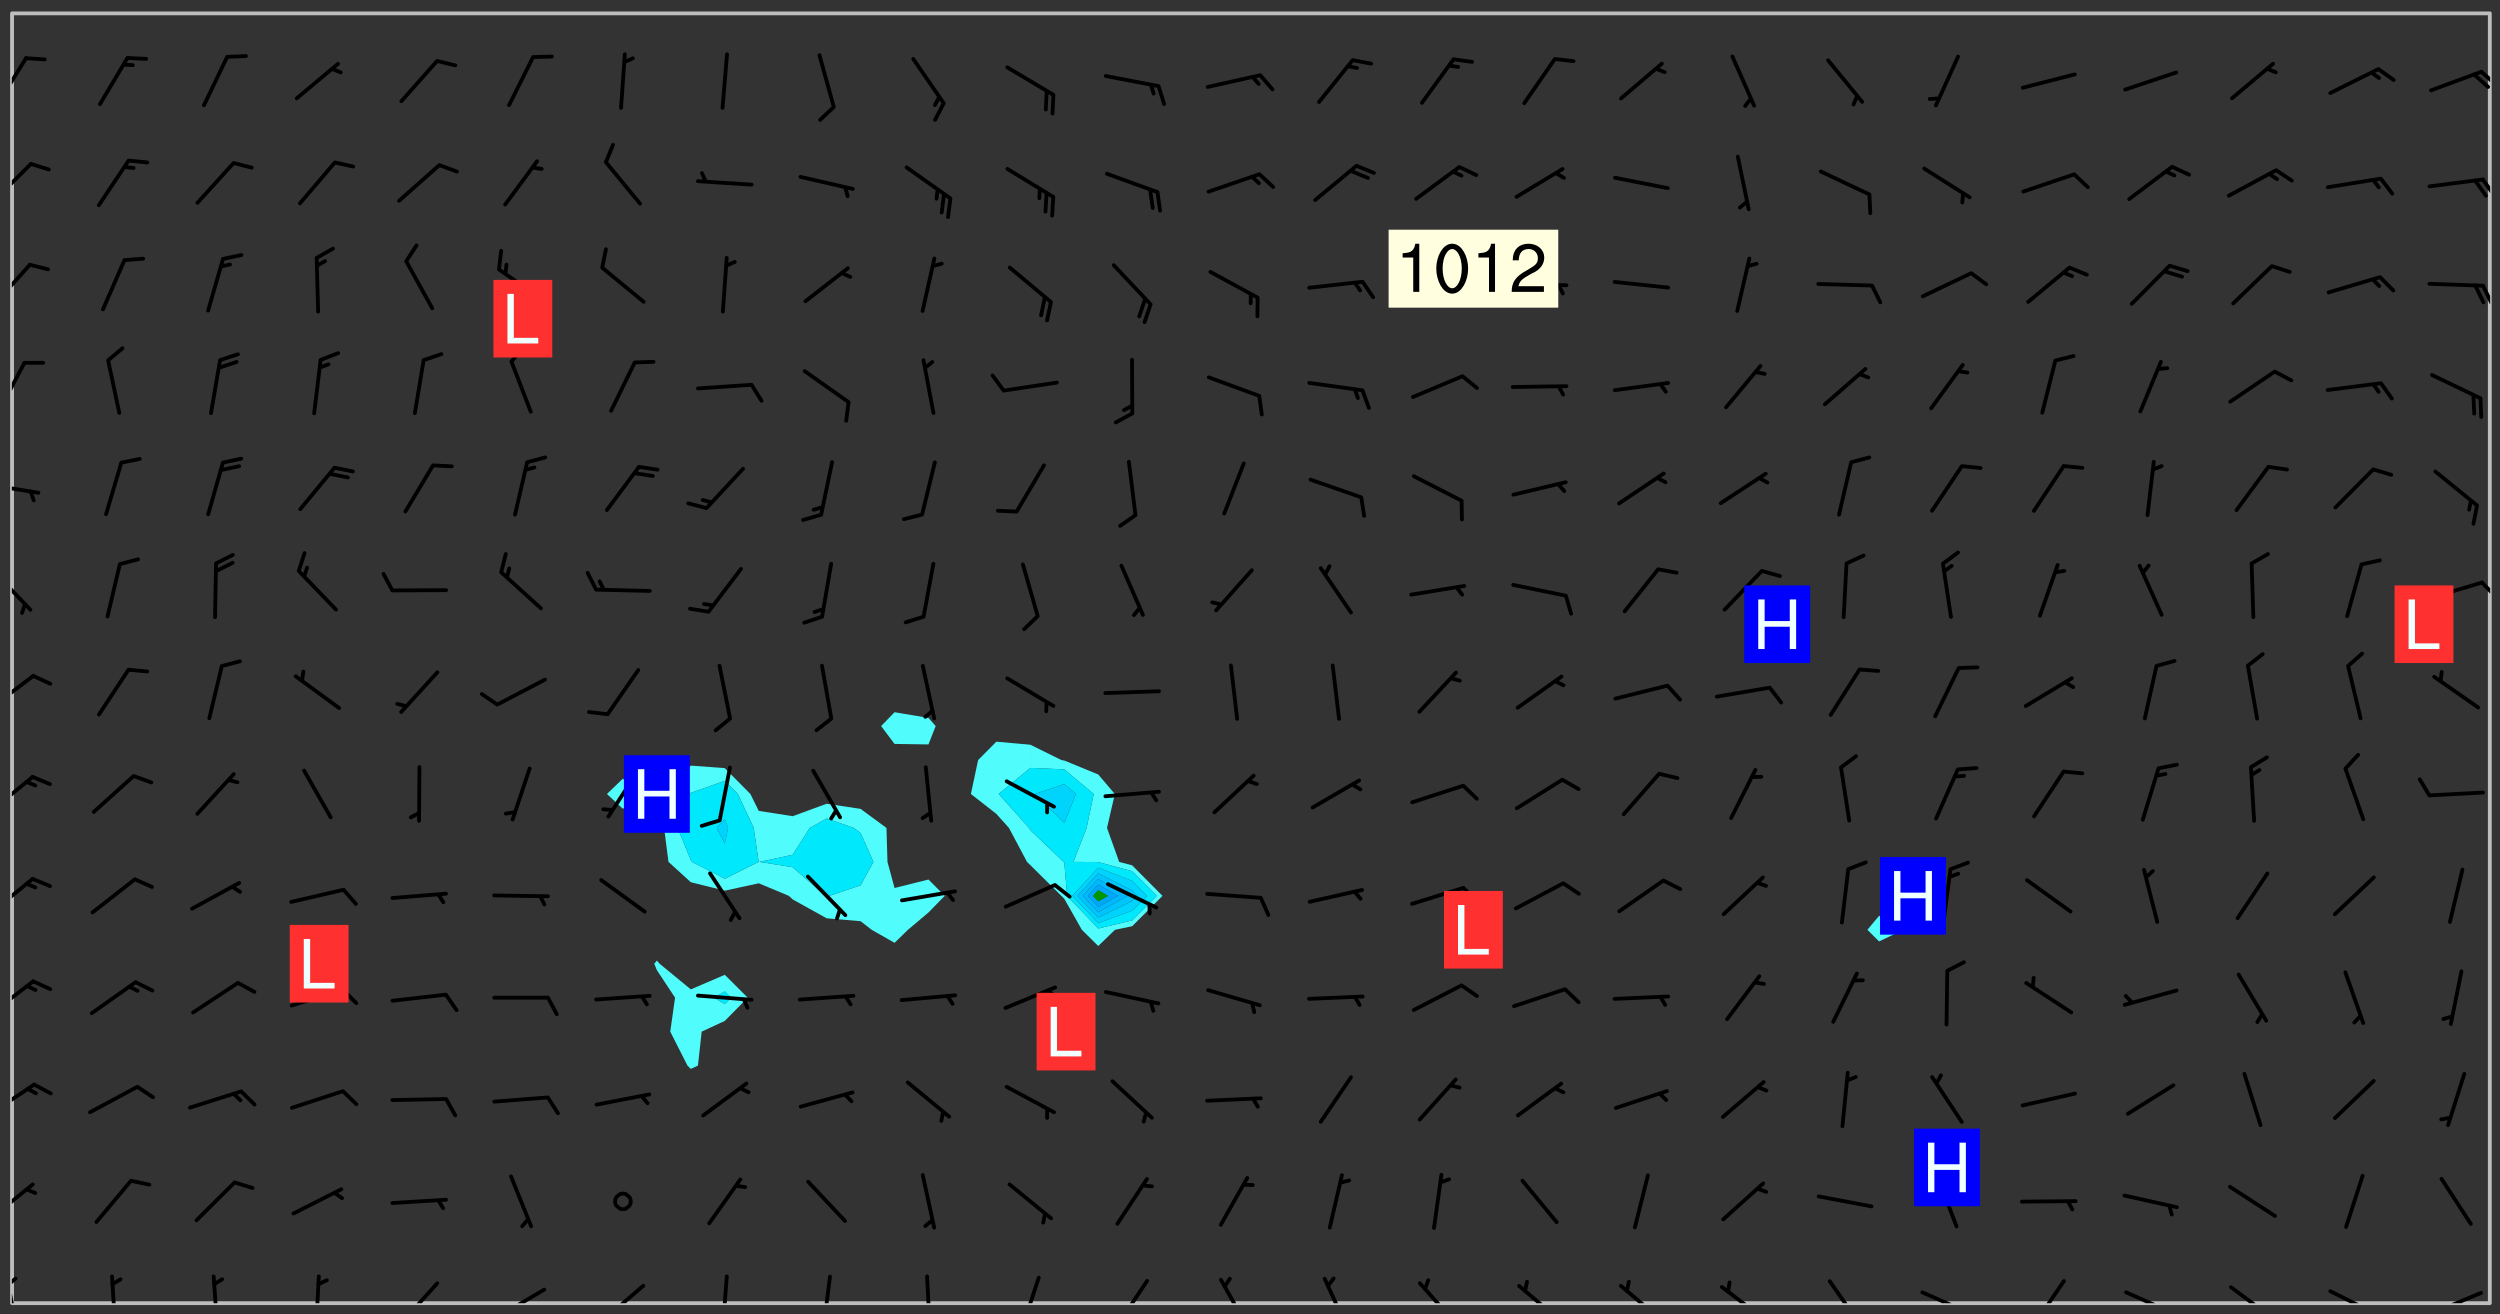<svg xmlns="http://www.w3.org/2000/svg" role="img" xmlns:xlink="http://www.w3.org/1999/xlink" viewBox="142.45 309.95 326.84 171.84"><rect x="142.45" y="309.95" width="326.84" height="171.84" fill="#333333" stroke="none"/><defs><clipPath id="a"><path d="M144 311.672h1v168.656h-1zm0 0"/></clipPath><clipPath id="b"><path d="M144 311.672h324v168.656H144zm0 0"/></clipPath><clipPath id="c"><path d="M467 311.672h1v168.656h-1zm0 0"/></clipPath><clipPath id="d"><path d="M144 476h1v4.328h-1zm0 0"/></clipPath><clipPath id="e"><path d="M144 476h1v3h-1zm0 0"/></clipPath><clipPath id="f"><path d="M156 476h2v4.328h-2zm0 0"/></clipPath><clipPath id="g"><path d="M170 476h2v4.328h-2zm0 0"/></clipPath><clipPath id="h"><path d="M183 476h2v4.328h-2zm0 0"/></clipPath><clipPath id="i"><path d="M194 477h6v3.328h-6zm0 0"/></clipPath><clipPath id="j"><path d="M207 478h7v2.328h-7zm0 0"/></clipPath><clipPath id="k"><path d="M207 480h2v.328h-2zm0 0"/></clipPath><clipPath id="l"><path d="M220 477h7v3.328h-7zm0 0"/></clipPath><clipPath id="m"><path d="M236 476h2v4.328h-2zm0 0"/></clipPath><clipPath id="n"><path d="M249 476h3v4.328h-3zm0 0"/></clipPath><clipPath id="o"><path d="M263 476h2v4.328h-2zm0 0"/></clipPath><clipPath id="p"><path d="M275 476h4v4.328h-4zm0 0"/></clipPath><clipPath id="q"><path d="M288 477h5v3.328h-5zm0 0"/></clipPath><clipPath id="r"><path d="M301 477h5v3.328h-5zm0 0"/></clipPath><clipPath id="s"><path d="M315 476h4v4.328h-4zm0 0"/></clipPath><clipPath id="t"><path d="M327 477h6v3.328h-6zm0 0"/></clipPath><clipPath id="u"><path d="M340 477h7v3.328h-7zm0 0"/></clipPath><clipPath id="v"><path d="M354 477h6v3.328h-6zm0 0"/></clipPath><clipPath id="w"><path d="M367 477h7v3.328h-7zm0 0"/></clipPath><clipPath id="x"><path d="M381 477h5v3.328h-5zm0 0"/></clipPath><clipPath id="y"><path d="M393 478h8v2.328h-8zm0 0"/></clipPath><clipPath id="z"><path d="M408 477h5v3.328h-5zm0 0"/></clipPath><clipPath id="A"><path d="M420 478h8v2.328h-8zm0 0"/></clipPath><clipPath id="B"><path d="M433 477h7v3.328h-7zm0 0"/></clipPath><clipPath id="C"><path d="M446 478h8v2.328h-8zm0 0"/></clipPath><clipPath id="D"><path d="M460 478h8v2.328h-8zm0 0"/></clipPath><clipPath id="E"><path d="M144 464h3v6h-3zm0 0"/></clipPath><clipPath id="F"><path d="M144 451h4v5h-4zm0 0"/></clipPath><clipPath id="G"><path d="M144 437h4v6h-4zm0 0"/></clipPath><clipPath id="H"><path d="M144 424h3v6h-3zm0 0"/></clipPath><clipPath id="I"><path d="M144 411h3v6h-3zm0 0"/></clipPath><clipPath id="J"><path d="M144 398h4v5h-4zm0 0"/></clipPath><clipPath id="K"><path d="M144 384h3v6h-3zm0 0"/></clipPath><clipPath id="L"><path d="M466 385h2v4h-2zm0 0"/></clipPath><clipPath id="M"><path d="M144 372h4v3h-4zm0 0"/></clipPath><clipPath id="N"><path d="M144 357h2v7h-2zm0 0"/></clipPath><clipPath id="O"><path d="M144 344h3v7h-3zm0 0"/></clipPath><clipPath id="P"><path d="M466 347h2v3h-2zm0 0"/></clipPath><clipPath id="Q"><path d="M144 331h3v6h-3zm0 0"/></clipPath><clipPath id="R"><path d="M466 333h2v3h-2zm0 0"/></clipPath><clipPath id="S"><path d="M144 317h3v7h-3zm0 0"/></clipPath><clipPath id="T"><path d="M466 319h2v3h-2zm0 0"/></clipPath><g id="U" clip-path="url(#clip1)"><path fill="#fff" fill-opacity="0" fill-rule="evenodd" d="M0 0h1000v1000H0zm0 0"/><path fill="#d3d3d3" fill-opacity="0" fill-rule="evenodd" d="M162.152 355.867l-.234.293.059.234.117.172.176.234.293.348.113.059.117-.172.059-.234.176-.176.465-.176h.699l.234.293.289.816.059.176.176.23.352.234.699.699.172.176.234.348.234.41.289.582.41.465.23.234.234.176.117.23.176.293.172 1.164v.234l.059.289.059.117.117.117.348.41.117.172.176.176.176.234.117.172.172.352.059.234.234.406.234-.059-.176.176-.059.93h-.582l-.234-.113-.348.113-.117.117-.059.293-.059.176-.117.172-.465.293-.059.234-.059.113v.645l.059.172v.41l.059.059v.406l.059.406.117.176.059.059.23.641-.059.293v.699l-.059.582v.234l-.059.23-.055.352v1.922l.055.117h.426l-.367.117-.023.352.891 1.168 1.742.539 1.34.359v.539l.09.809.535.715 1.52.27.891-.086.09 1.164.535.18 1.16-.18 2.055-.984 1.16-.363 1.879-.176 1.695-.18-.18.719-1.516.086-1.25.09-.805.27-1.074.809.27.719.535.898-.18.625-.266.809.266 1.078.625.898.805.18 1.25-.18-.266.723.098.504.055.293v.172l.059.293v.406l.176.117.352.117h.406l.293-.176.113-.117.059-.117.117-.23.059-.176.352-.465.23-.176.176-.059.176.059.059.176.117.988.055.469.059.172.117.234.176.059.816.059h.289l.117.234.059.406.059.352v1.105l.117.293.117.348.289.699.176.352.582.754.352.176.172.059.469.234.641.465.348.234.293.176.293.055.23.062.816.348.293.176.113.172.352.352.117.176.523.641v.289l.059.352v.348l.059.352.059.289.117.059.172.059h.176l.582.234.176.117.176.289.176.234.113.234.293.23.117.117v.41l.059.055.289.234.234.117.059.117.117.172.059.117.23.234.059.176.234.059.117.059-.117.113-.059.117v.117l-.117.293-.117.289v.582l.176.117.117.059.059.117.117.117.113.059.176.348.059.352.059.406v.176l-.059.176-.117.699v.172l.117.176.293.293h.406l.176.117.117.172.117.293v.234h-.527l-.23-.234h-.234l-.176.059-.059.699.059.348.117.176.176.41.117.23.289.469.176.055h.523l.234.059.758.641.059.293v.234l.059.059.23.348v.352l-.117.172v.293l.293.289.293.176.172.059.293.176.293.117.582.406.289.234.293.176.219.16.016.012.23.176.641.523.176.234.117.176.176.176.113.172v.641l.117.176.469.117.582.117.234.059.23.113.293.117.113.059.586.352.289.172.176.062.176.055.176.059.699.352.289.176.234.055.289.176.234.117.641.406.293.117.172.059.234.059.41.059.23.059.234.117.059.172-.41.176.469.059.059.293.113.234.176.055.234.059.176.059.406.117.641.234.117.172.059.234v.176l-.059.117-.059.406.234.234.117.059.348.117.641.23.176.117.289.117.176.176.234.465.582 1.105.176.176.348.176.176.117.352.117 1.047.523.234.059.465.113.293.059.465.176.758.582.234.234.348.465.176.176.289.234.816.699.293.176.289.289.293.176.293.289.695.641.176.176.293.234.289.234.469.289.641.582.348.234.234.293.348.348.352.465.934.992.348.406.117.176.234.059.113.117.645.176.23.113.234.059.293.176.23.117.934.699.406.406.234.176.406.176.234.117.816.348.348.234.234.117.293.289.23.117.758.352.352.172.23.059.293.117.234.059.871.176h.816l.469.23.172.059.875.699.465.117.293.059.176.059.23.059.469.059.348.059.352.059.406.059h.293l.172.059v.23l.176.176h.293l.348.059.352.059.699.117h.641l.465-.234.293-.176.172-.117.41-.172.289-.176.934-.465.469-.293.523-.293.465-.172.465-.176 1.051-.465.289-.117.41-.117.289-.117.527-.176 1.516-.699.582-.348.289-.059.293-.059.348-.117.875-.23.352-.117h.113l.234-.059.875-.234.234-.059h.812l.352-.059.816-.117.172-.059.352-.055.293-.059.23-.059.816-.176.176-.059h.348l.234-.059.465-.117.758-.172.234-.059h.348l.41-.117.289-.059 1.285-.059h.289l.41-.059.23-.059h.176l.875-.117h.406l.41-.117h.348l.352-.113.871-.059h1.75l1.047.289.41.117.289.117.352.117.289.117 1.051.172.289.059h.293l.293.059.172.059.41.059.172.059.117.059h.117l.117.059.352.059h.113l.41.066 1.922.395 1.926.395 1.52.449 1.695.719 2.145.805 1.605-.719 1.43-.805 1.16-1.078 1.25-.449 3.035-.719 1.875-.359 2.145-1.348 2.234-1.254 2.5-1.258 1.695-.449 1.785-.18 1.16-.27.625.539 1.34-.27.715-.988.984-1.344.445-.18.805-.359 1.875-.539 1.785-.449 1.25-.27 1.16-.09 1.699-.09 1.961-.27 1.25-.09h.539l.625-.09h.891l2.145-.18 2.41-.18 2.59-.09 1.695.18 1.609.09 1.43.359 1.16.719 1.875.988 1.16 1.527.266.715.629.09.355.898.535.539.535 1.527 1.074.359h.535l-.805.535.09 1.707.715 2.695.891.805.895.988.715 1.258 1.785.539 1.52-.18.355 1.344 1.609-.805.98-.539.27.27.316-.215.219-.145.801.449.449-.359h.355l.535-.27.539-.719.535-.27.625-.988 1.16.449.84.371 1.395.617 1.695-.18h1.605l1.785.09.18-1.707.535-1.344.805.27.492.848.402.406-.09.539v.359l.715.449.711-.27h1.43l.359.988.445 1.258.715 1.344 1.25.629 1.695.629.715-.18.18-.539.98-.09.449.359.086 1.258-.266.629-.535.18v.539l.715.984.266.539.984.988.801 1.078-.266.359-.09.898-.625 2.332-.355 2.066-.09 1.793-.18.719-.09.539v1.438l-.98 1.883-.359 1.707-.535.898-.805 1.168-.266.539 2.055 1.254.086.359-.355.539-.09-.18v.809l.09 1.438-.445.715-1.074.094-.266.715.535.898.805.719 1.16.809 1.34.27.445.359-.355.449-1.789-.09-1.25-.449-.715-.719-.625-.09-.176 3.59-.188 1.309h89.359V311.703h-55.27v49.082l.762.125 3.289.543 2.023 2.836v2.754l2.352.332 2.348.332h4.051l-1.379 4.16-2.023.707-2.023.703-.543.344-2.594 1.617-.188.117-2.023-2.078-.73-2.742-2.672-2.078-1.375-3.5-.066-.082-1.957-2.672 2.75-1.418v-49.082H294.422v91.414l.117.031.133.012.074.074.105.047.09.059.086.059.09.059.297.297.059.09.031.117.027.117.016.137-.031.117-.059.09-.059.086-.043.105-.047.102-.027.121v.145l.176.27.148.148.074.086.074.074.043.105.062.09.059.086.043.105.059.09.047.102.043.105.059.086.117.18.074.074.062.086.059.09.043.105.059.09.059.086.062.09.059.09.043.102.117.18.074.074.059.086.074.074.09.059.105.047h.148l.133-.016.133.016.102-.047.074-.074.047-.102-.016-.133v-.148l-.047-.105-.027-.117-.047-.102-.027-.121-.043-.102-.062-.09-.043-.102-.043-.105-.031-.117-.016-.133-.012-.137.086-.059.059-.086.121-.031.043.105.016.133v.117l.059.102.059.09.09.059.148.148.059.09.043.105-.012.102.086.059.105.047.086.059.09.059.074.074-.117.027-.105.047-.086.059-.074.074-.059.09-.062.086-.027.121-.047.102-.043.105-.031.117-.012.133-.016.133v.148l.027.117.047.105.043.102.059.09.074.074.09.059.074.074.09.059.059.09.043.105.047.102.117.031.133.016h.148l.117-.031.105.043.043.105.047.102.027.121L299.5 410l.027.117.031.121.027.117.105.043.102.047.133-.016.148.148.062.086.074.074.07.074.09.062.105.043.102.043.117.031.137.016.117-.031.074-.074.027-.117-.012-.133-.031-.121-.027-.117.043-.105h.117l.09.062.117.027h.148l.133.016h.148l.133.016.133-.016h.148l.133-.016.133-.012.137.012.117-.027.133-.016.191-.059-.059.176-.016.133-.027.121-.016.133-.059.086-.133.016-.105.047-.105.043-.117.031-.117.027-.266.031h-.148l-.133.016-.074.074.059.086.148.148.117.18.074.07.09.062.09.059.086.059.09.059.102.043.105.062.105.043.086.059.105.047.102.043.18.117.059.09-.043.102-.047.105.016.133.223.223.059.09.043.102.031.121.043.102.016.133.031.117.012.137.031.117.148.148.102.043.105.043.117.031.133.016.137.016h.117l.117-.031.09-.059.043-.105.047-.102.043-.105.031-.117.012-.133v-.148l-.012-.133-.016-.133-.031-.117-.043-.105-.047-.105-.043-.102-.043-.105-.016-.133.016-.133.027-.117.031-.117.027-.121.047-.102.09-.059.086-.062.074-.074.09-.059.223-.223.059-.086.074-.074.117-.18.059-.086v-.148l-.074-.074-.102-.047-.105-.043-.102-.043-.059-.09-.047-.105-.027-.117.09-.059.117-.031.102-.043.18-.117.148-.148.012-.133-.012-.105-.09-.059-.133.016h-.148l-.133.016-.133-.016-.121-.031-.086-.059-.074-.074-.059-.09-.062-.086-.117-.18-.059-.086.031-.121.086-.059.121-.031.059-.086v-.121l-.031-.117-.059-.09-.059-.086-.047-.105-.027-.117-.016-.133.059-.09.074-.074.09-.059.117-.18.074-.074.059-.086.148-.148.121-.031.133-.016.133.016.074.074.043.105.016.133-.031.117-.117.031-.133.012-.148.148-.043.105-.047.102-.027.121-.031.117v.148l.031.117.043.105.059.09.074.07.074.074.117.031.121.027.117-.027.133-.016h.117l.09.059.074.074.047.105.059.086.102.047.133.016.105.043.086.059-.012.105-.074.074-.18.117-.059.09-.09.059-.07.074-.074.074-.062.09-.027.117-.016.133.016.133-.016.133v.148l.016.133.027.117.031.121.074.074.09.059.086.059.09.059.117.031v.086l-.102.047-.09.059-.266.031-.117.027h-.148l-.105.043-.102.047-.059.09-.062.234-.012.133-.031.121-.016.133v.293l-.012.133.012.137.016.133.133.016.133.012.121.031.086.059.074.074.047.105.043.102.016.133v.445l-.016.133v.445l.031.266.027.117.016.133.031.117.086.211.031.266v.148l-.031.117-.027.117-.031.121-.027.117-.031.117-.031.121-.012.133-.016.133.09.059.117-.031.102.016.047.105-.031.266v.441l-.043.105-.047.105-.043.102-.043.105-.059.086-.031.121-.043.117-.031.117-.016.133.016.133.059.09.105.047.086.059.059.086-.012.137-.031.117-.043.102v.445l-.016.133v.148l-.031.117-.043.105-.027.117-.047.105-.043.102-.031.121-.027.117-.031.133-.031.117-.027.117-.043.105-.031.117-.031.121-.012.133-.016.133v.297l.027.117v.148l.047.398.027.117.059.09.121.031h.148l.133-.016.059.09v.117l-.059.09-.09.059-.102.043-.105.047-.09.059-.086.059-.137.016-.117-.031-.133-.016-.102.047-.062.086-.012.137-.016.133-.031.117-.027.117-.016.133-.031.121v.297l.016.133.031.117v.148l.012.133v.148l-.027.117-.047.102-.027.121-.031.117-.059.09-.074.074-.102.043-.105.047-.117.027-.121.031-.102-.047.059-.086.105-.047.027-.117.031-.117.027-.121.031-.117v-.148l.016-.133-.031-.117-.043-.105-.105.016-.074.074-.102.043-.09.062-.074.074-.043.102-.016.133-.031.117L304.25 426l-.031.117-.027.117-.031.121-.027.117-.031.117-.043.105-.09.059h-.09l-.117-.031-.031-.086.016-.137-.031-.117v-.148l-.012-.133v-.148l-.062-.234-.027-.121-.043-.102-.047-.105-.059-.086-.059-.09-.043-.105-.062-.086-.148-.148-.07-.074-.105-.047-.105-.043-.102-.043-.297-.297-.09-.074-.086-.059-.105-.043-.09-.062-.086-.059-.105-.043-.09-.059-.086-.062-.074-.07-.105-.047-.086-.059-.105-.043-.09-.062-.102-.043-.105-.043-.086-.059-.105-.047-.105-.043-.102-.047-.09-.059-.102-.043-.105-.043-.09-.062-.117-.027-.133-.016-.133.016H299.75l-.133.016-.117-.031-.09-.059-.074-.074-.09-.059-.102-.047h-.148l-.121-.027-.102-.043-.074-.074-.117-.18-.09-.059-.102-.043-.09-.062-.105-.043-.09-.059-.086-.059-.105-.047-.059-.086-.059-.09-.043-.105-.047-.102-.074-.074-.086-.059-.074-.074-.09-.059-.223-.223-.043-.105-.031-.266.105-.043h.145l.105.043.074.074.09.059.086.059.105.047.09.059.148.148.07.074.148.148.062.086.074.074.086.059.074.074.09.062.09.059.086.059.27.176.102.047.105.043.102.043.047-.074.059-.086.074-.074.07-.074.105.043.074.074.059.09.043.102.047.105.043.105.121.027.117-.027.074-.09.043-.105.059-.09.074-.074.105-.043.117-.027.133.012.09.059.148.148.059.09.043.105.047.102.043.105.043.102.105.047.105.043.133.016.086-.059.059-.09.074-.074.105-.043.117.027.105.047.102.043.105.043.102.047.18.117v.117l-.016.133.016.133.016.137.059.086.102.047.121.027.117.031h.148l.117-.031.059-.09.18-.117.059-.09.074-.074.059-.086.117-.18.18-.117.117.031.09.059.043.074-.016.133v.117l.09.059h.148l.133-.016.133-.012.266-.031.105-.043.117-.031.121-.027.074-.074.07-.074.062-.09-.016-.105-.047-.102-.102-.043-.105-.016-.117.027-.266.031h-.148l-.074-.074-.09-.059-.117-.031-.117-.027-.133-.016h-.148l-.133.016h-.297l-.105-.047-.148-.148-.043-.102-.059-.09.223-.223.086-.059.105-.043.117-.031.133-.016.133.016.137.016.102.043.133-.012.09-.062.102-.043.062-.09-.047-.102-.09-.059-.117-.031-.102-.043-.059-.09-.062-.09v-.117l.016-.133.105-.047.074-.07v-.121l-.09-.059-.031-.117.09-.059.074-.074.043-.105.059-.09.047-.102.016-.133v-.148l-.047-.105-.043-.102-.09-.059-.133-.016-.102-.043-.137-.016-.117-.031h-.445l-.133-.016-.133-.012-.133-.016-.117-.031h-.148l-.133-.016-.133-.012-.266-.031-.121-.043-.086-.059-.074-.074v-.148l.012-.133.105-.047.102-.043.133-.016h.152l.133-.016h.293l.121.031.102.043.09.059.234.062.121-.047.09-.059.102-.043.133-.016.105.043.102.047.133.012.121-.027h.145l.121-.031.117-.027.105-.047.074-.074.086-.059.148-.148.059-.086.047-.105.027-.117.016-.105-.102-.043-.09-.059-.117-.031-.105-.043-.09-.062-.074-.086-.074-.074-.102-.043-.105-.047-.102-.043-.059-.09-.047-.102-.086-.211-.062-.086-.059-.09-.074-.074-.086-.059h-.27l-.117.031-.09.059-.102.043-.133.016-.105-.016-.027-.117-.062-.09-.117-.031-.102-.043-.148-.148-.031-.117-.016-.105.074-.074.18-.117.117-.027.117-.031.137.016.102.043.105.043.102.047.105.043.117.031.133.016.117.027.133.016.105-.016.09-.059-.074-.074-.105-.043-.074-.074-.074-.09-.148-.148-.086-.059-.09-.059-.074-.074-.09-.059-.102-.047-.121-.027-.102-.047-.105-.043-.117-.031-.102-.043-.121-.031h-.148l-.117.031-.105.043-.086.062-.18.117-.086.059-.09.059-.105.047-.086.059-.105.043-.102.043-.105.047-.074.074-.059.09-.059.086-.047.105-.059.086-.074.074-.133-.012-.117-.031h-.117l-.074.074-.09.059-.074.074-.09.059-.086.059-.105.047-.102.043-.137.016-.102-.043-.148-.148-.105-.047h-.086l-.105.047-.102.043-.121.031-.117-.031-.074-.074v-.117l.031-.121.074-.07.059-.09.074-.074.117-.031.105-.043h.293l.133-.016.137-.016.102-.043.09-.059.102-.047.09-.059.133-.012.09.059.133.012.09-.059.086-.059.105-.043.09-.059.086-.062.09-.059.148-.148.059-.086.059-.09.105-.043.133-.016.117.027.121.031.059-.059.059-.09.031-.266.027-.117.105.012.133.016.102-.043.09-.059.059-.09.074-.074.059-.09.047-.102.012-.133-.012-.133-.047-.105-.148-.148-.059-.09-.059-.086-.043-.105v-.445l.016-.133v-.148l.012-.133-.059-.059-.09.059-.102-.043-.18-.117-.086-.059-.062-.09-.059-.09-.074-.074-.086-.059-.121.031-.102.012-.105.047-.086.059-.105.043-.148.148-.09.059-.086.059-.09.062-.105.043-.133.016v-.121l.105-.043.117-.031.074-.07.043-.105v-.148l-.027-.117-.148-.148-.133-.016h-.148l-.117.031-.105.043-.102.043-.09.062-.117.027-.074-.074.012-.133-.043-.102-.043-.105-.09-.059-.117.027-.121.031-.117.031-.102.043-.121.031-.102.043-.105.043-.09.059-.102.016v-.117l.016-.133-.059-.09-.074.043-.148.148-.059.09-.074.074-.047.105-.043.102-.074.074-.059.09-.074.074-.059.086-.074.074-.09.062-.074.07-.074.074-.102.016-.133.016-.105-.043v-.121l.148-.148.043-.102.059-.09.047-.102.043-.105.059-.09.031-.117.043-.102.031-.121.027-.117.047-.105.043-.102.043-.105.074-.07.09-.062.09-.059.102-.043h.297l.266-.031.105-.043-.074-.074-.117-.031-.105-.043-.09-.059-.102-.047-.09-.059-.102-.043-.105-.043-.09-.062-.086-.059-.105-.043-.102-.043-.121-.031-.117-.031-.102-.043L297.5 410.25l-.102-.043-.09-.059-.043-.105-.016-.133.102-.043.133-.016.137.016.133-.016.102-.043.059-.09.016-.105-.09-.059-.074-.074-.102-.043-.09-.059-.148-.148-.043-.105-.016-.133v-.293l-.059-.09-.09-.059-.074-.074-.043-.105-.031-.117-.059-.09-.074-.074-.117-.027-.074-.074-.09-.059-.09-.062-.086-.059-.074-.074-.059-.086-.047-.105-.086-.059-.148-.148-.195-.059-.133.016-.102.043-.074.074-.047.102-.043.105-.059.09-.059.086-.297.297-.09.059h-.086l-.062-.086-.043-.105.031-.117.059-.09.027-.117-.012-.133-.09-.062-.105.047-.117.027-.117.031-.27.176-.102.047-.117.027-.105.047-.09.059-.102.043-.059-.086-.047-.105.016-.133.047-.105.07-.074.074-.07.059-.09v-.148l-.043-.105h-.238l-.102.047-.031.117-.027.117-.031.121-.074.043-.133.016-.074-.047-.043-.102-.043-.105-.047-.102-.043-.105-.121.031-.102.043-.133.016-.117.031-.105.043-.09.059-.102.047-.121.027-.133.016-.102-.043-.059-.09-.047-.105-.043-.102-.043-.105v-.117l.059-.09.086-.059.18-.117.102-.047.105-.043.105-.059.102-.043.09-.062.102-.043.105-.059.102-.047.09-.059.105-.043.102-.043.09-.062.102-.043.137-.016.117.031.102.043.121.031.102.043.105.047.102.043.105.043.102.047.105.043.102.043.105.047.086.059.105.043.117.031.105.043.102.047.09.059.105.043.102.043.105.047.117.027.102.047.121.027h.148l.086-.059.016-.102.059-.09-.027-.117-.074-.074-.117-.18-.074-.074-.09-.074-.18-.117-.086-.059-.105-.043-.102-.047-.27-.176-.059-.09-.074-.074-.059-.09-.043-.102-.031-.117-.016-.137v-.562l-.012-.133-.016-.133-.031-.117-.016-.133-.012-.133-.031-.121-.223-.223-.059-.086-.016-.105.031-.117.133-.016v-91.414H172.992v1.453l-.059.234-.352 1.051-.172.523-.117.348-.176.41-.117.172-.234.293-.23.059h-.352l-.117.059-.23.406v.293l.117.176.23.23.117.234.641.758.293.465.176.234.23.352.234.348.641.816.176.465.172.41.117.695.176.469.117 1.398.059.465v.875l.117 1.047v4.781l-.059.465-.352 1.281-.176.523-.113.41-.352.93L172.934 336l-.234.582-.117.176-.172.348-.176.406-.352.816-.059.293-.113.293-.117.289-.059.176-.117.875-.059.406-.059.117-.059.176-.059.172-.23.527-.117.172v.234l-.117.234-.059.172-.176.586v.289l-.059.176v.293l-.059.113-.059.527v.172l-.055.234v2.621l-.176.816-.117.176-.176.234-.117.172-.113.234-.586.934-.23.289-.293.465-.176.234-.289.352-.352.699-.113.23-.176.41-.176.23-.406.527-.816.699-.293.172-.289.234-.176.117-.176.176-.523.406-.527.176-.172.176-.234.055-.641.176h-.758m12.211 31.023l-1.074.449.359.895 1.25-.715.445-.539-.98-.09"/><path fill="#d3d3d3" fill-opacity="0" fill-rule="evenodd" d="M201.508 416.598h-.895l.449.629.98.359.805-.09.445-.988-.176.09-.715-.355-.895.355m154.621 59.07l-.059-.523v-.293l.113-.293.059-.23.469-.469h.113l.117-.113.117-.059h.176l.234-.059h.348l.234.059.117.059.23.172.059.176.117.582v.293l-.117.176-.172.289-.176.176-.527.523-.23.234-.117.059h-.176l-.117-.059-.406-.293-.176-.117-.117-.059-.059-.113-.055-.117m6.641-10.957l-.059-.172v-1.109l.059-.172.176-.059.172-.059h.176l.234-.059.117.059.059.699-.059.172-.117.176-.117.059-.234.523-.113.059h-.234l-.059-.117m9.613-14.391l-.117-.176v-.699l.293-.875.117-.172.176-.352.113-.23.117-.293.352-.758.117-.23.172-.234h.176l.117-.059h.641l.117.059.234.234.172.113.352.293.117.117.113.176v.113l.117.059.117.117v.699l-.059.176v.23l-.059.176-.348 1.051-.117.23-.117.234-.117.059-.23.234-.641.289h-.875l-.41-.117-.641-.465"/><path fill="none" stroke="#bebebe" stroke-linecap="round" stroke-linejoin="round" stroke-miterlimit="10" stroke-width=".5" d="M467.957 311.695H144.027v168.625h323.93v-168.625"/><g clip-path="url(#a)"><path fill="#fff" fill-opacity="0" fill-rule="evenodd" d="M144 475.891v4.438h.004H144V311.672h.004H144v164.219"/></g><g clip-path="url(#b)"><path fill="#fff" fill-opacity="0" fill-rule="evenodd" d="M144.004 480.328V311.672h79.887v100.066l-2.094 2.016 2.094 1.945 1.906-1.945-1.906-2.016v-100.066h4.438v123.863l-.348.41.348.836 2.379 3.602-.629 4.438 2.25 4.441.438.434.93-.434.492-4.441 3.02-1.402 2.996-3.035-2.996-2.992-4.441 1.906-4.082-3.352-.355-.41V311.672h4.438v98.371l-2.77 3.711-.723 4.438.57 4.438 2.922 2.66 4.441 1.102 4.438-.965 3.934 1.645.504.465 4.438 2.469 4.438.379 1.449 1.125 2.992 1.703 1.746-1.703 2.691-2.27 2.121-2.168-2.121-2.137-4.438 1.109-.926-3.414-.133-4.438-3.383-2.492-4.438-.672-4.438 1.629-4.438-.691-1.094-2.211-3.344-3.379-4.441-.332v-98.371h26.633v91.391l-1.754 1.812 1.754 2.332 4.438.066.938-2.398-.938-1.07-4.438-.742v-91.391h13.312v95.242l-2.383 2.402-.945 4.438 3.328 2.602 1.648 1.836 2.359 4.438.434.422 4.062 4.02.375.375 2.301 4.062 2.137 2.117 2.188-2.117 2.25-.473 3.965-3.965-3.965-3.992-1.699-.449-1.59-4.438 1.023-4.438-2.172-2.555-4.438-1.824-.375-.059-4.062-2.004-4.441-.398v-95.242h115.398V429.684l-1.523 1.824 1.523 1.52 3.215-1.52-3.215-1.824V311.672h79.887v168.656H144.004"/></g><path fill="#50fcfc" fill-rule="evenodd" d="M223.891 415.699l-2.094-1.945 2.094-2.016 1.906 2.016-1.906 1.945m4.438 21.082l-.348-.836.348-.41.355.41 4.082 3.352 4.441-1.906v2.172l-1.438.82 1.438.832.82-.832-.82-.82v-2.172l2.996 2.992-2.996 3.035-3.02 1.402-.492 4.441-.93.434-.438-.434-2.25-4.441.629-4.438-2.379-3.602m1.516-14.152l-.57-4.438.723-4.438 2.77-3.711 4.441.332v1.656l-4.441 1.574-.109.148-1.617 4.438 1.727 4.227.148.211 4.293 2.203 4.426-2.203-.648-4.438-2.074-4.438-1.703-1.723V410.375l3.344 3.379 1.094 2.211 4.438.691 4.438-1.629v1.926l-2.211 1.238-2.227 3.504-4.355.934 4.355.699 4.27 3.742.168.102.367-.102 4.07-1.375 1.68-3.066-1.68-3.773-.883-.664-3.555-1.238v-1.926l4.438.672 3.383 2.492.133 4.438.926 3.414 4.438-1.109 2.121 2.137-2.121 2.168-2.691 2.27-1.746 1.703-2.992-1.703-1.449-1.125-4.438-.379-4.438-2.469-.504-.465-3.934-1.645-4.438.965-4.441-1.102-2.922-2.66"/><path fill="#00e8fc" fill-rule="evenodd" d="M232.766 422.418l-1.727-4.227 1.617-4.438.109-.148 4.441-1.574v5.023l-1.062 1.137 1.062 2.051.434-2.051-.434-1.137v-5.023l1.703 1.723 2.074 4.438.648 4.438-4.426 2.203-4.293-2.203-.148-.211m4.441 18.797l-1.438-.832 1.438-.82.82.82-.82.832"/><path fill="#00d4fc" fill-rule="evenodd" d="M237.207 420.242l-1.062-2.051 1.062-1.137.434 1.137-.434 2.051"/><path fill="#00e8fc" fill-rule="evenodd" d="M246.082 423.328l-4.355-.699 4.355-.934 2.227-3.504 2.211-1.238 3.555 1.238.883.664 1.68 3.773-1.68 3.066-4.07 1.375-.367.102-.168-.102-4.27-3.742"/><path fill="#50fcfc" fill-rule="evenodd" d="M259.398 407.207l-1.754-2.332 1.754-1.812 4.438.742.938 1.07-.938 2.398-4.438-.066m13.312 9.148l-3.328-2.602.945-4.438 2.383-2.402 4.441.398v3.031l-4.137 3.41 3.965 4.438.172.289L281.5 422.629l.09.09.379 4.352 4.059 4.27 4.438-1.066 3.207-3.203-3.207-3.227-4.438-1.191-3.246-.023 1.727-4.438.926-4.438-3.844-3.219-4.438-.191v-3.031l4.062 2.004.375.059 4.438 1.824 2.172 2.555-1.023 4.438 1.59 4.438 1.699.449 3.965 3.992-3.965 3.965-2.25.473-2.188 2.117-2.137-2.117-2.301-4.062-.375-.375-4.062-4.02-.434-.422-2.359-4.438-1.648-1.836"/><path fill="#00e8fc" fill-rule="evenodd" d="M276.98 418.191l-3.965-4.438 4.137-3.41 4.438.191v1.93l-3.859 1.289 3.859 3.777 1.535-3.777-1.535-1.289v-1.93l3.844 3.219-.926 4.438-1.727 4.438 3.246.023v.734l-3.383 3.684 3.383 3.559 4.438-1.617 1.941-1.941-1.941-1.957-4.438-1.727v-.734l4.438 1.191 3.207 3.227-3.207 3.203-4.438 1.066-4.059-4.27-.379-4.352-.09-.09-4.348-4.148-.172-.289"/><path fill="#00d4fc" fill-rule="evenodd" d="M281.59 417.531l-3.859-3.777 3.859-1.289 1.535 1.289-1.535 3.777m4.438 13.098l-3.383-3.559 3.383-3.684v.734l-2.707 2.949 2.707 2.848 4.438-2.172.676-.676-.676-.684-4.438-2.266v-.734l4.438 1.727 1.941 1.957-1.941 1.941-4.438 1.617"/><path fill="#00c4fc" fill-rule="evenodd" d="M286.027 429.918l-2.707-2.848 2.707-2.949v.734l-2.035 2.215 2.035 2.141 3.844-2.141-3.844-2.215v-.734l4.438 2.266.676.684-.676.676-4.438 2.172"/><path fill="#00b8fc" fill-rule="evenodd" d="M286.027 429.211l-2.035-2.141 2.035-2.215v.734l-1.359 1.48 1.359 1.43 2.57-1.43-2.57-1.48v-.734l3.844 2.215-3.844 2.141"/><path fill="#00a8fc" fill-rule="evenodd" d="M286.027 428.5l-1.359-1.43 1.359-1.48v.734l-.684.746.684.719 1.293-.719-1.293-.746v-.734l2.57 1.48-2.57 1.43"/><path fill="#009800" fill-rule="evenodd" d="M286.027 427.789l-.684-.719.684-.746v.734l-.012.012.012.008.02-.008-.02-.012v-.734l1.293.746-1.293.719"/><path fill="#00ac00" fill-rule="evenodd" d="M286.027 427.078l-.012-.008.012-.012.02.012-.02.008"/><path fill="#50fcfc" fill-rule="evenodd" d="M388.109 433.027l-1.523-1.52 1.523-1.824 3.215 1.824-3.215 1.52"/><g clip-path="url(#c)"><path fill="#fff" fill-opacity="0" fill-rule="evenodd" d="M467.996 480.328H468V311.672h-.004H468v168.656h-.004"/></g><g clip-path="url(#d)"><path fill="none" stroke="#000" stroke-linecap="round" stroke-linejoin="round" stroke-miterlimit="10" stroke-width=".5" d="M143.328 476.879l1.344 6.898"/></g><g clip-path="url(#e)"><path fill="none" stroke="#000" stroke-linecap="round" stroke-linejoin="round" stroke-miterlimit="10" stroke-width=".5" d="M143.523 477.883l.953-.773"/></g><g clip-path="url(#f)"><path fill="none" stroke="#000" stroke-linecap="round" stroke-linejoin="round" stroke-miterlimit="10" stroke-width=".5" d="M157.094 476.82l.441 7.016"/></g><path fill="none" stroke="#000" stroke-linecap="round" stroke-linejoin="round" stroke-miterlimit="10" stroke-width=".5" d="M157.156 477.844l1.047-.645"/><g clip-path="url(#g)"><path fill="none" stroke="#000" stroke-linecap="round" stroke-linejoin="round" stroke-miterlimit="10" stroke-width=".5" d="M170.383 476.824l.496 7.008"/></g><path fill="none" stroke="#000" stroke-linecap="round" stroke-linejoin="round" stroke-miterlimit="10" stroke-width=".5" d="M170.453 477.844l1.039-.652"/><g clip-path="url(#h)"><path fill="none" stroke="#000" stroke-linecap="round" stroke-linejoin="round" stroke-miterlimit="10" stroke-width=".5" d="M184.133 476.82l-.375 7.016"/></g><path fill="none" stroke="#000" stroke-linecap="round" stroke-linejoin="round" stroke-miterlimit="10" stroke-width=".5" d="M184.078 477.84l1.109-.516"/><g clip-path="url(#i)"><path fill="none" stroke="#000" stroke-linecap="round" stroke-linejoin="round" stroke-miterlimit="10" stroke-width=".5" d="M194.906 482.938l4.707-5.215"/></g><g clip-path="url(#j)"><path fill="none" stroke="#000" stroke-linecap="round" stroke-linejoin="round" stroke-miterlimit="10" stroke-width=".5" d="M207.547 482.109l6.055-3.562"/></g><g clip-path="url(#k)"><path fill="none" stroke="#000" stroke-linecap="round" stroke-linejoin="round" stroke-miterlimit="10" stroke-width=".5" d="M208.43 481.594l-1.047-.641"/></g><g clip-path="url(#l)"><path fill="none" stroke="#000" stroke-linecap="round" stroke-linejoin="round" stroke-miterlimit="10" stroke-width=".5" d="M221.223 482.613l5.336-4.57"/></g><g clip-path="url(#m)"><path fill="none" stroke="#000" stroke-linecap="round" stroke-linejoin="round" stroke-miterlimit="10" stroke-width=".5" d="M237.469 476.824l-.527 7.008"/></g><g clip-path="url(#n)"><path fill="none" stroke="#000" stroke-linecap="round" stroke-linejoin="round" stroke-miterlimit="10" stroke-width=".5" d="M250.078 483.812l.883-6.969"/></g><g clip-path="url(#o)"><path fill="none" stroke="#000" stroke-linecap="round" stroke-linejoin="round" stroke-miterlimit="10" stroke-width=".5" d="M264.023 483.836l-.375-7.016"/></g><g clip-path="url(#p)"><path fill="none" stroke="#000" stroke-linecap="round" stroke-linejoin="round" stroke-miterlimit="10" stroke-width=".5" d="M276.051 483.664l2.203-6.672"/></g><g clip-path="url(#q)"><path fill="none" stroke="#000" stroke-linecap="round" stroke-linejoin="round" stroke-miterlimit="10" stroke-width=".5" d="M292.418 477.406l-3.906 5.844"/></g><g clip-path="url(#r)"><path fill="none" stroke="#000" stroke-linecap="round" stroke-linejoin="round" stroke-miterlimit="10" stroke-width=".5" d="M302.07 477.258l3.422 6.141"/></g><path fill="none" stroke="#000" stroke-linecap="round" stroke-linejoin="round" stroke-miterlimit="10" stroke-width=".5" d="M302.566 478.152l.668-1.031"/><g clip-path="url(#s)"><path fill="none" stroke="#000" stroke-linecap="round" stroke-linejoin="round" stroke-miterlimit="10" stroke-width=".5" d="M315.633 477.133l2.926 6.391"/></g><path fill="none" stroke="#000" stroke-linecap="round" stroke-linejoin="round" stroke-miterlimit="10" stroke-width=".5" d="M316.059 478.062l.746-.973"/><g clip-path="url(#t)"><path fill="none" stroke="#000" stroke-linecap="round" stroke-linejoin="round" stroke-miterlimit="10" stroke-width=".5" d="M328.07 477.707l4.68 5.242"/></g><path fill="none" stroke="#000" stroke-linecap="round" stroke-linejoin="round" stroke-miterlimit="10" stroke-width=".5" d="M328.75 478.469l.426-1.148"/><g clip-path="url(#u)"><path fill="none" stroke="#000" stroke-linecap="round" stroke-linejoin="round" stroke-miterlimit="10" stroke-width=".5" d="M341.047 478.059l5.359 4.543"/></g><path fill="none" stroke="#000" stroke-linecap="round" stroke-linejoin="round" stroke-miterlimit="10" stroke-width=".5" d="M341.824 478.719l.262-1.199"/><g clip-path="url(#v)"><path fill="none" stroke="#000" stroke-linecap="round" stroke-linejoin="round" stroke-miterlimit="10" stroke-width=".5" d="M354.363 478.055l5.359 4.547"/></g><path fill="none" stroke="#000" stroke-linecap="round" stroke-linejoin="round" stroke-miterlimit="10" stroke-width=".5" d="M355.141 478.719l.262-1.199"/><g clip-path="url(#w)"><path fill="none" stroke="#000" stroke-linecap="round" stroke-linejoin="round" stroke-miterlimit="10" stroke-width=".5" d="M367.559 478.203l5.594 4.25"/></g><path fill="none" stroke="#000" stroke-linecap="round" stroke-linejoin="round" stroke-miterlimit="10" stroke-width=".5" d="M368.371 478.82l.199-1.211"/><g clip-path="url(#x)"><path fill="none" stroke="#000" stroke-linecap="round" stroke-linejoin="round" stroke-miterlimit="10" stroke-width=".5" d="M381.656 477.449l4.027 5.758"/></g><g clip-path="url(#y)"><path fill="none" stroke="#000" stroke-linecap="round" stroke-linejoin="round" stroke-miterlimit="10" stroke-width=".5" d="M393.773 478.906l6.426 2.844"/></g><g clip-path="url(#z)"><path fill="none" stroke="#000" stroke-linecap="round" stroke-linejoin="round" stroke-miterlimit="10" stroke-width=".5" d="M412.281 477.426l-3.961 5.805"/></g><g clip-path="url(#A)"><path fill="none" stroke="#000" stroke-linecap="round" stroke-linejoin="round" stroke-miterlimit="10" stroke-width=".5" d="M426.828 481.758l-6.422-2.855"/></g><g clip-path="url(#B)"><path fill="none" stroke="#000" stroke-linecap="round" stroke-linejoin="round" stroke-miterlimit="10" stroke-width=".5" d="M439.75 482.426l-5.637-4.195"/></g><g clip-path="url(#C)"><path fill="none" stroke="#000" stroke-linecap="round" stroke-linejoin="round" stroke-miterlimit="10" stroke-width=".5" d="M453.391 481.898l-6.285-3.141"/></g><g clip-path="url(#D)"><path fill="none" stroke="#000" stroke-linecap="round" stroke-linejoin="round" stroke-miterlimit="10" stroke-width=".5" d="M466.805 478.98l-6.488 2.699"/></g><g clip-path="url(#E)"><path fill="none" stroke="#000" stroke-linecap="round" stroke-linejoin="round" stroke-miterlimit="10" stroke-width=".5" d="M146.727 464.797l-5.453 4.434"/></g><path fill="none" stroke="#000" stroke-linecap="round" stroke-linejoin="round" stroke-miterlimit="10" stroke-width=".5" d="M145.934 465.441l1.129.48m12.508-1.602l-4.512 5.387m4.512-5.387l2.402.508m11.148-.289l-4.984 4.949m4.984-4.949l2.348.723m11.609.164l-6.266 3.176m5.355-2.715l1.004.707m13.594.203l-7.012.434m5.992-.371l.641 1.047m11.504 2.367l-2.629-6.52m2.246 5.57l-.789.938m14.195-3.246l-.02-.203-.059-.191-.094-.176-.461-.375-.191-.059-.199-.02-.199.02-.191.059-.461.375-.094.176-.059.191-.02.203.02.199.059.191.094.176.461.375.191.059.199.02.199-.02.191-.059.461-.375.094-.176.059-.191.02-.199m14.328-2.867l-4.07 5.73m3.477-4.895l1.219.156m13.059 4.438l-4.809-5.129m16.465 6l-1.492-6.871m1.273 5.871l-.938.793m16.445-1.008l-5.441-4.441m4.652 3.797l-.242 1.203m13.562-5.711l-3.871 5.863m3.305-5.012l1.223.117m12.449-1.098l-3.453 6.121m2.949-5.23l1.227.031m11.66-1.285l-1.59 6.848m1.359-5.852l1.184-.316m12.055-.734l-.973 6.957m.828-5.945l1.152-.422m9.582.18l4.473 5.418m11.934-6.117l-1.707 6.816m16.781-5.758l-5.227 4.699m4.469-4.016l1.152.422m6.855.594l6.906 1.301m11.125 2.629l-2.527-6.559m18.094 3.246l-7.027.066m6.004-.055l.586 1.078m13.668-.293L420.188 466.25m5.859 1.305l.328 1.184m13.504.188l-5.895-3.824m15.18 5.254l2.164-6.684m14.148 6.285l-3.832-5.887"/><g clip-path="url(#F)"><path fill="none" stroke="#000" stroke-linecap="round" stroke-linejoin="round" stroke-miterlimit="10" stroke-width=".5" d="M146.918 451.742l-5.836 3.914"/></g><path fill="none" stroke="#000" stroke-linecap="round" stroke-linejoin="round" stroke-miterlimit="10" stroke-width=".5" d="M146.918 451.742l2.164 1.156m-3.016-.59l1.082.578m13.262-.852l-6.191 3.328m6.191-3.328l2.039 1.363m11.531-.762l-6.699 2.125m6.699-2.125l1.75 1.719m-2.727-1.41l.879.859m13.402-1.195l-6.68 2.176m6.68-2.176l1.766 1.703m11.723-.684l-7.027.141m7.027-.141l1.195 2.145m12.109-2.348l-7.004.547m7.004-.547l1.316 2.066m11.945-2.461l-6.898 1.336m5.895-1.141l.77.953m12.926-2.57l-5.648 4.18m4.824-3.574l1.109.531m13.594.023l-6.777 1.859m5.789-1.59l.844.891m12.777 2.008l-5.418-4.477m4.633 3.824l-.246 1.203m14.734-1.129l-6.191-3.32m5.293 2.836l-.004 1.227m13.699-.016l-5.152-4.777m4.402 4.086l-.316 1.184m15.312-3.043l-7.02.324m6-.273l.625 1.055m12.176-3.848l-3.949 5.812m17.637-5.52l-4.695 5.227m4.012-4.469l1.191.297m13.293-.52l-5.664 4.156m4.84-3.555l1.105.535m13.539-.16l-6.676 2.203m5.703-1.883l.887.848m12.734-2.352l-5.34 4.57m4.562-3.906l1.141.449m10.629-2.324l-.699 6.992m.598-5.977l1.137-.465m9.996.012l3.871 5.863m-3.309-5.008l.586-1.078m10.676 3.93l6.852-1.547m6.91 2.637l5.957-3.727m11.391 5.215l-2.109-6.703m11.832 5.781l5.078-4.859m9.715 5.777l2.125-6.699m-1.816 5.727l-1.207.223"/><g clip-path="url(#G)"><path fill="none" stroke="#000" stroke-linecap="round" stroke-linejoin="round" stroke-miterlimit="10" stroke-width=".5" d="M146.789 438.246l-5.578 4.277"/></g><path fill="none" stroke="#000" stroke-linecap="round" stroke-linejoin="round" stroke-miterlimit="10" stroke-width=".5" d="M146.789 438.246l2.23 1.016m-3.043-.395l1.117.508m13.09-1.023l-5.734 4.062m5.734-4.062l2.191 1.102m-3.027-.512l1.098.551m13.117-1.043l-5.867 3.867m5.867-3.867l2.156 1.176m11.586-.266l-6.719 2.047m6.719-2.047l1.734 1.738m11.711-1.109l-6.98.793m6.98-.793l1.391 2.023m11.949-1.629h-7.027m7.027 0l1.152 2.168m12.152-2.406l-7.008.477m5.988-.406l.648 1.039m13.684-.598l-7.004-.547m5.984.469l.492 1.125m13.848-1.566l-7.012.492m5.988-.418l.652 1.039m13.68-1.18l-7 .629m5.98-.539l.672 1.027m13.41-2.148l-6.496 2.688m5.551-2.297l.945.781m13.5.918l-6.867-1.492m5.867 1.277l.336 1.18m13.918-.727l-6.746-1.969m5.766 1.684l.25 1.199m14.184-2.051l-7.02.305m6-.262l.621 1.059m13.324-2.559l-6.242 3.223m6.242-3.223l2.02 1.395m11.512-.887l-6.672 2.207m6.672-2.207l1.773 1.695m11.715-.75l-7.02.312m6-.266l.621 1.055m12.316-3.754l-4.223 5.617m3.605-4.801l1.215.191m12.148-1.355l-3.09 6.312m2.641-5.395l1.227-.039m11.043-1.234l-.098 7.027m.098-7.027l2.18-1.125m8.145 2.715l5.883 3.844m-5.027-3.285l.113-1.223m11.902 3.523l6.773-1.875m-5.789 1.602l-.844-.891m18.363 3.242l-3.605-6.031m3.082 5.152l-.633 1.051m13.836.125l-2.336-6.625m1.996 5.664l-.828.902m12.621.191l1.391-6.887m-1.191 5.883l-1.176.352"/><g clip-path="url(#H)"><path fill="none" stroke="#000" stroke-linecap="round" stroke-linejoin="round" stroke-miterlimit="10" stroke-width=".5" d="M146.723 424.848l-5.445 4.441"/></g><path fill="none" stroke="#000" stroke-linecap="round" stroke-linejoin="round" stroke-miterlimit="10" stroke-width=".5" d="M146.723 424.848l2.262.949m-3.055-.305l1.133.477m13.02-1.062l-5.535 4.328m5.535-4.328l2.242.996m11.391-.52l-6.168 3.371m5.27-2.879l1.023.676m13.527-.277l-6.844 1.59m6.844-1.59l1.613 1.852m11.781-1.34l-7.004.566m5.984-.484l.664 1.035m13.684-.781l-7.027-.105m6.004.09l.559 1.094m13.109.934l-5.688-4.129m18.086 5l-3.855-5.871m3.297 5.02l-.59 1.074m14.98-.637l-4.891-5.043m4.18 4.309l-.375 1.168m15.422-3.547l-6.93 1.184m5.922-1.012l.75.973m13.324-1.969l-6.434 2.832m6.434-2.832l1.926 1.52m11.336 1.426l-6.328-3.059m5.406 2.613l.051 1.227m14.527-2.051l-7.008-.52m7.008.52l.988 2.246m12.25-3.277l-6.855 1.547m5.859-1.324l.801.93m13.438-1.426l-6.711 2.09m6.711-2.09l1.742 1.73m11.32-2.332l-6.207 3.293m6.207-3.293l2.035 1.371m11.062-1.73l-5.77 4.016m5.77-4.016l2.184 1.117m10.812-1.512l-5.133 4.801m4.387-4.102l1.16.395m10.75-2.184l-.832 6.98m.832-6.98l2.289-.887m11.07.895l-.922 6.965m.922-6.965l2.301-.859m-2.434 1.871l1.148-.426m8.988.844l5.703 4.105m9.594-5.457l1.738 6.809M423 424.656l.906-.828m14.973.316l-3.895 5.848m12.707-.512l5.109-4.824m9.945 5.828l1.633-6.832"/><g clip-path="url(#I)"><path fill="none" stroke="#000" stroke-linecap="round" stroke-linejoin="round" stroke-miterlimit="10" stroke-width=".5" d="M146.715 411.523l-5.43 4.461"/></g><path fill="none" stroke="#000" stroke-linecap="round" stroke-linejoin="round" stroke-miterlimit="10" stroke-width=".5" d="M146.715 411.523l2.266.941m-3.055-.293l1.133.473m12.867-1.242l-5.223 4.699m5.223-4.699l2.309.844m10.77-1.082l-4.75 5.18m4.059-4.426l1.188.309m12.184 4.582l-3.477-6.109m15.027 6.566l.051-7.027m-.043 6.008l-1.086.566m13.309.273l2.223-6.664m-1.898 5.695l-1.211.203m13.414.387l3.797-5.91m-3.246 5.051l-1.223-.102m15.215 1.457l1.34-6.898m-1.34 6.898l-2.344.719m18.086-1.125l-3.512-6.086m3 5.199l-.652 1.043m13.078.297l-.711-6.992m.605 5.973l-1.02.684m17.18-1.5l-6.191-3.32m5.293 2.836l-.004 1.227m14.625-2.695l-7.004.586m5.984-.5l.664 1.031m12.734-3.227l-5.133 4.801m4.387-4.102l1.16.398m13.371-.461l-6.074 3.531M319.25 412.5l1.043.648m13.461-.48l-6.684 2.172m6.684-2.172l1.766 1.703m11.184-2.484l-5.953 3.734m5.953-3.734l2.125 1.223m10.527-2l-4.629 5.289m4.629-5.289l2.391.562m10.191-1.055l-3.164 6.273m2.707-5.359l1.227-.027m10.426-1.223l1.078 6.945m-1.078-6.945l1.965-1.469m13.309 1.727l-2.84 6.426m2.84-6.426l2.449-.176m-2.859 1.113l1.223-.09m13.02-.566l-3.875 5.863m3.875-5.863l2.441.234m9.961-.66l-2.051 6.719m2.051-6.719l2.41-.473m-2.707 1.449l1.203-.234m11.176-.891l.418 7.016m-.418-7.016l2.094-1.277m-2.031 2.297l1.047-.637m11.246-.188l2.336 6.625m-2.336-6.625l1.66-1.809m9.316 5.305l7.016-.371m-7.016.371l-1.266-2.102"/><g clip-path="url(#J)"><path fill="none" stroke="#000" stroke-linecap="round" stroke-linejoin="round" stroke-miterlimit="10" stroke-width=".5" d="M146.797 398.312l-5.594 4.254"/></g><path fill="none" stroke="#000" stroke-linecap="round" stroke-linejoin="round" stroke-miterlimit="10" stroke-width=".5" d="M146.797 398.312l2.227 1.027m10.227-1.832l-3.871 5.863m3.871-5.863l2.441.23m9.758-.715l-1.637 6.832m1.637-6.832l2.375-.617m7.285 1.961l5.672 4.145m-4.848-3.543l.172-1.215m12.789 5.281l4.734-5.191m-4.047 4.434l-1.188-.301m13.066.09l6.227-3.258m-6.227 3.258l-2.023-1.383m16.449 2.641l4.008-5.773m-4.008 5.773l-2.438-.289m18.449.848l-1.383-6.891m1.383 6.891L236 405.438m15.133-1.539l-1.223-6.922m1.223 6.922l-1.934 1.512m15.379-1.539l-1.484-6.867m1.266 5.871l-.934.789m16.738-1.422l-6.027-3.609m5.152 3.086l-.062 1.223m14.75-2.621l-7.023.238m16.422-3.609l.812 6.98m12.492-6.98l.832 6.977m15.297-6.055l-4.797 5.137m4.098-4.391l1.188.32m13.293-.535l-5.727 4.07m4.895-3.477l1.094.547m13.598.047l-6.816 1.695m6.816-1.695l1.641 1.824m11.73-1.562l-6.93 1.172m6.93-1.172l1.496 1.945m10.242-4.324l-3.773 5.93m3.773-5.93l2.445.191m10.523-.383l-3.082 6.312m3.082-6.312l2.453-.082m12.328 1.422l-6.016 3.633m5.141-3.102l1.055.629m10.891-2.773l-1.523 6.859m1.523-6.859l2.363-.652m9.586.621l1.207 6.922m-1.207-6.922l1.934-1.508m11.164 1.555l1.641 6.832m-1.641-6.832l1.836-1.629m9.418 3.035l5.766 4.016m-4.926-3.43l.145-1.219"/><g clip-path="url(#K)"><path fill="none" stroke="#000" stroke-linecap="round" stroke-linejoin="round" stroke-miterlimit="10" stroke-width=".5" d="M146.426 389.668l-4.852-5.086"/></g><path fill="none" stroke="#000" stroke-linecap="round" stroke-linejoin="round" stroke-miterlimit="10" stroke-width=".5" d="M145.719 388.926l-.387 1.164m12.789-6.387l-1.613 6.84m1.613-6.84l2.375-.625m10.199.531l-.133 7.027m.133-7.027l2.191-1.109m-2.211 2.133l2.191-1.109m8.641 1.07l4.875 5.059m-4.875-5.059l.758-2.332m-.051 3.066l.383-1.164m11.148 2.977l7.027-.035m-7.027.035l-1.16-2.16m15.387-.219l5.203 4.723m-5.203-4.723l.602-2.379m.156 3.066l.301-1.188m11.348 2.777l7.023.168m-7.023-.168l-1.102-2.195m2.121 2.219l-.547-1.098m14.23 3.961l4.246-5.602m-4.246 5.602l-2.422-.391m3.043-.426l-1.215-.195m15.438 1.672l1.191-6.926m-1.191 6.926l-2.332.77m2.504-1.777l-1.164.383m14.262.617l1.281-6.91m-1.281 6.91l-2.34.738m17.262-.816l-1.934-6.754m1.934 6.754l-1.77 1.703m15.523-1.859l-2.809-6.441m2.398 5.504l-.762.961m10.746-.617l4.668-5.254m-3.988 4.488l-1.191-.289m14.184-4.473l3.957 5.805m-3.383-4.961l.57-1.086m17.617 2.574l-6.934 1.137m5.926-.969l.742.973m13.555.137l-6.883-1.418m6.883 1.418l.688 2.355m11.375-5.812l-4.379 5.496m4.379-5.496l2.414.449m11.145-.234l-4.867 5.066m4.867-5.066l2.363.668m8.707-1.645l-.379 7.02m.379-7.02l2.227-1.031m10.375 1.066l1.051 6.949m-1.051-6.949l1.969-1.461m-1.816 2.473l.984-.73m13.863-.121l-2.32 6.633m1.984-5.668l1.211-.188m9.844-.668l2.875 6.41m-2.457-5.477l.754-.969m13.469-.27l.223 7.023m-.223-7.023l2.129-1.223m12.238 1.348l-1.883 6.77m1.883-6.77l2.395-.531m13.344 2.906l-6.73 2.02"/><g clip-path="url(#L)"><path fill="none" stroke="#000" stroke-linecap="round" stroke-linejoin="round" stroke-miterlimit="10" stroke-width=".5" d="M466.926 386.113l1.727 1.746"/></g><g clip-path="url(#M)"><path fill="none" stroke="#000" stroke-linecap="round" stroke-linejoin="round" stroke-miterlimit="10" stroke-width=".5" d="M147.469 374.371l-6.938-1.125"/></g><path fill="none" stroke="#000" stroke-linecap="round" stroke-linejoin="round" stroke-miterlimit="10" stroke-width=".5" d="M146.461 374.207l.395 1.16m11.457-4.93l-1.996 6.738m1.996-6.738l2.406-.488m10.875.48l-1.926 6.758m1.926-6.758l2.398-.516m-2.68 1.5l2.398-.516m12.473.199l-4.477 5.422m4.477-5.422l2.402.492m-3.055.297l2.402.492m11.133-1.586l-3.613 6.027m3.613-6.027l2.449.129m9.852-.535l-1.582 6.844m1.582-6.844l2.367-.637m-2.598 1.633l1.184-.32m13.664-.074l-4.191 5.641m4.191-5.641l2.43.367m-3.039.453l2.426.367m7.016 4.207l4.781-5.148m-4.781 5.148l-2.375-.629m3.07-.121l-1.188-.312m15.48 1.926l1.434-6.879m-1.434 6.879l-2.359.688m2.566-1.688l-1.18.344M263 377.223l1.668-6.828M263 377.223l-2.375.602m14.738-.992l3.574-6.047m-3.574 6.047l-2.453-.109m17.988.574l-.863-6.977m.863 6.977l-2.012 1.406M302.5 377.082l2.559-6.547m15.355 4.43l-6.637-2.312m6.637 2.312l.375 2.426m12.75-1.98l-6.254-3.203m6.254 3.203l.035 2.453m13.57-4.867l-6.836 1.625m5.84-1.387l.812.918m13-2.301l-5.84 3.914m4.988-3.344L360.191 373m13.102-1.121l-5.875 3.855m5.02-3.293l1.078.59m10.949-2.645l-1.59 6.844m1.59-6.844l2.371-.633m12.105 1.133l-3.91 5.84m3.91-5.84l2.441.25m10.863-.258l-3.887 5.855m3.887-5.855l2.441.238m9.34-.797l-.82 6.977m.699-5.961l1.145-.449m13.965.094l-4.168 5.656m4.168-5.656l2.426.355m11.281-.023l-4.949 4.988m4.949-4.988l2.348.711m11.219 4l-5.453-4.43m5.453 4.43l-.473 2.406m-.32-3.051l-.238 1.203"/><g clip-path="url(#N)"><path fill="none" stroke="#000" stroke-linecap="round" stroke-linejoin="round" stroke-miterlimit="10" stroke-width=".5" d="M145.641 357.387l-3.281 6.215"/></g><path fill="none" stroke="#000" stroke-linecap="round" stroke-linejoin="round" stroke-miterlimit="10" stroke-width=".5" d="M145.641 357.387l2.453-.008m8.492-.324l1.461 6.875m-1.461-6.875l1.879-1.574m12.758 1.551l-1.188 6.926m1.188-6.926l2.332-.77m-2.504 1.777l2.332-.77m10.984-.266l-.844 6.977m.844-6.977l2.289-.883m-2.41 1.898l1.145-.441m12.445-.551l-1.148 6.934m1.148-6.934l2.324-.781m9.152.969l2.527 6.559m-2.527-6.559l1.605-1.855m14.516 1.977l-3.086 6.312m3.086-6.312l2.453-.082m12.824 3.004l-7.012.473m7.012-.473l1.297 2.082m11.383.18l-5.742-4.051m5.742 4.051l-.309 2.434m10.102-7.914l1.305 6.906m-1.113-5.898l.957-.77m9.344 3.738l6.949-1.047m-6.949 1.047l-1.461-1.973m18.27 4.965l-.039-7.027m.039 7.027l-2.16 1.164m2.156-2.188l-1.082.582m17.68-1.859l-6.594-2.426m6.594 2.426l.332 2.43m13.164-3.16l-6.957-.969m6.957.969l.844 2.305m-1.855-2.445l.422 1.152m13.668-2.855l-6.48 2.719m6.48-2.719l1.898 1.551m11.688-.246l-7.023.109m6.004-.094l.59 1.078m13.715-1.508l-6.965.938m5.953-.801l.715 1m12.379-3.363l-4.5 5.395m3.848-4.609l1.199.25m13.168-.648l-5.297 4.621m4.523-3.949l1.148.438m12.359-1.641l-4.137 5.68m3.535-4.852l1.215.172m11.492-1.566l-1.715 6.816m1.715-6.816l2.379-.59m11.422.75l-2.688 6.492m2.297-5.547l1.223-.117m14.051.453l-5.824 3.934m5.824-3.934l2.168 1.152m11.719.371l-6.969.887m6.969-.887l1.418 2.004m-2.43-1.875l.707 1m13.305.832l-6.336-3.039m6.336 3.039l.102 2.453m-1.023-2.895l.102 2.453"/><g clip-path="url(#O)"><path fill="none" stroke="#000" stroke-linecap="round" stroke-linejoin="round" stroke-miterlimit="10" stroke-width=".5" d="M146.352 344.566l-4.703 5.223"/></g><path fill="none" stroke="#000" stroke-linecap="round" stroke-linejoin="round" stroke-miterlimit="10" stroke-width=".5" d="M146.352 344.566l2.379.594m9.992-1.203l-2.812 6.441m2.812-6.441l2.445-.188m10.438.031l-1.949 6.754m1.949-6.754l2.398-.504m-2.684 1.488l1.199-.254m11.328-.867l.195 7.027m-.195-7.027l2.137-1.207m-2.105 2.23l1.066-.605m10.613.023l3.402 6.148m-3.402-6.148l1.34-2.059m10.785 3.133l5.781 3.996m-5.781-3.996l.285-2.438m.559 3.02l.141-1.219m12.512.402l5.422 4.469m-5.422-4.469l.488-2.406m15.789 1.133l-.504 7.012m.43-5.988l1.125-.5m14.785.824l-5.543 4.316m4.734-3.688l1.121.5m11-2.398l-1.543 6.855m1.32-5.859l1.184-.324m14.281 5.012l-5.391-4.508m5.391 4.508l-.508 2.398m-.277-3.055l-.508 2.398m14.32-1.441l-4.82-5.113m4.82 5.113l-.785 2.324m.086-3.066l-.789 2.324m15.48-2.457l-6.172-3.363m6.172 3.363l-.027 2.453m-.871-2.941l-.012 1.227m14.629-2.812l-6.98.785m6.98-.785l1.387 2.027m-2.402-1.91l.695 1.012m13.367-2.137l-6.445 2.801m6.445-2.801l1.922 1.531m11.684-.066l-7.023-.129m6 .109l.559 1.094m13.762-.77l-6.988-.738m17.602-3.055l-1.582 6.848m1.352-5.852l1.184-.316m15.082 2.848l-7.023-.207m7.023.207l1.09 2.199m11.883-3.816l-6.34 3.031m6.34-3.031l1.973 1.457m10.875-2.188l-5.406 4.488m5.406-4.488l2.27.93m-3.055-.277l1.133.465m12.742-1.363l-4.953 4.984m4.953-4.984l2.348.707m-3.07.016l2.352.711m11.738-1.383l-5.059 4.879m5.059-4.879l2.332.758m11.82.684l-6.734 1.996m6.734-1.996l1.723 1.75m-2.699-1.461l.859.875m13.578-.039l-7.023-.254"/><g clip-path="url(#P)"><path fill="none" stroke="#000" stroke-linecap="round" stroke-linejoin="round" stroke-miterlimit="10" stroke-width=".5" d="M467.074 347.305l1.07 2.207"/></g><path fill="none" stroke="#000" stroke-linecap="round" stroke-linejoin="round" stroke-miterlimit="10" stroke-width=".5" d="M466.051 347.27l1.074 2.207"/><g clip-path="url(#Q)"><path fill="none" stroke="#000" stroke-linecap="round" stroke-linejoin="round" stroke-miterlimit="10" stroke-width=".5" d="M146.488 331.383l-4.977 4.961"/></g><path fill="none" stroke="#000" stroke-linecap="round" stroke-linejoin="round" stroke-miterlimit="10" stroke-width=".5" d="M146.488 331.383l2.348.723m10.43-1.164l-3.902 5.844m3.902-5.844l2.441.246m-3.008.605l1.219.121m13.074-.652l-4.727 5.203m4.727-5.203l2.379.605m10.855-.676l-4.562 5.344m4.562-5.344l2.395.531m11.27-.191l-5.258 4.664m5.258-4.664l2.297.855m10.473-1.352l-4.168 5.656m3.559-4.836l1.215.18m8.391-.883l4.469 5.422m-4.469-5.422l.938-2.266m11.105 4.75l7.012.453m-5.992-.387l-.504-1.121m19.73 2.066l-6.848-1.574m5.852 1.348l.316 1.184m13.438.289l-5.734-4.062m5.734 4.062l-.312 2.434m-.523-3.027l-.309 2.434m-.523-3.023l-.156 1.219m15.27-.234l-5.996-3.664m5.996 3.664L280 338.145m-.723-2.98l-.148 2.449m-.727-2.984l-.074 1.227m15.441-.797l-6.609-2.391m6.609 2.391l.348 2.43m-1.309-2.777l.348 2.43m13.949-4.418l-6.648 2.281m6.648-2.281l1.793 1.672m-2.762-1.34l.898.836m12.766-2.27l-5.41 4.48m5.41-4.48l2.27.938m-3.055-.285l2.27.938m11.953-1.434l-5.652 4.172m5.652-4.172l2.215 1.059m-3.039-.453l1.109.531m13.207-.871l-6.012 3.637m5.141-3.105l1.051.629m13.578 1.34l-6.895-1.359m17.473 4.121l-1.422-6.883m1.215 5.879l-.941.785m16.93-1.723l-6.355-3m6.355 3l.117 2.449m12.988-2.07l-5.934-3.758m5.07 3.211l-.094 1.223m14.633-3.68l-6.656 2.25m6.656-2.25l1.785 1.684m11.008-2.672l-5.613 4.227m5.613-4.227l2.223 1.035m-3.039-.422l1.113.52m13.305-.688l-6.184 3.336m6.184-3.336l2.043 1.359m-2.941-.875l1.02.68m13.57-.059l-6.938 1.125m6.938-1.125l1.484 1.953m-2.492-1.789l.742.977m13.598-1.027l-6.969.898"/><g clip-path="url(#R)"><path fill="none" stroke="#000" stroke-linecap="round" stroke-linejoin="round" stroke-miterlimit="10" stroke-width=".5" d="M467.047 333.414l1.418 2"/></g><path fill="none" stroke="#000" stroke-linecap="round" stroke-linejoin="round" stroke-miterlimit="10" stroke-width=".5" d="M466.031 333.543l1.422 2"/><g clip-path="url(#S)"><path fill="none" stroke="#000" stroke-linecap="round" stroke-linejoin="round" stroke-miterlimit="10" stroke-width=".5" d="M145.848 317.559l-3.695 5.977"/></g><path fill="none" stroke="#000" stroke-linecap="round" stroke-linejoin="round" stroke-miterlimit="10" stroke-width=".5" d="M145.848 317.559l2.449.16m10.812-.191l-3.59 6.039m3.59-6.039l2.453.117m-2.973.762l1.223.059m12.34-1.082l-3.043 6.332m3.043-6.332l2.453-.102m12.035 1.012l-5.391 4.512m4.605-3.855l1.137.461m12.602-1.492l-4.664 5.258m4.664-5.258l2.383.578m10.172-1.09l-3.145 6.285m3.145-6.285l2.449-.062m9.539-.301l-.492 7.012m.422-5.992l1.121-.496m11.723 6.484l.59-7.004m13.957 6.887l-1.871-6.773m1.871 6.773l-1.785 1.688m16.156-2.18l-3.984-5.789m3.984 5.789l-1.129 2.18m.551-3.02l-.566 1.086m15.484-1.344L274.133 318.75m6.035 3.594l-.117 2.453m-.758-2.977l-.121 2.453m14.746-3.066l-6.902-1.32m6.902 1.32l.723 2.344m-1.727-2.535l.359 1.172m13.938-2.406l-6.859 1.535m6.859-1.535l1.598 1.859m-2.598-1.637l.801.93m12.285-3.125l-4.402 5.477m4.402-5.477l2.41.461m-3.051.336l1.207.23m12.609-1.133l-4.121 5.691m4.121-5.691l2.43.336m-3.031.492l1.215.168m12.641-1.039l-4 5.777m4-5.777l2.438.285m11.551.324l-5.348 4.559m4.57-3.895l1.141.449m11.699 4.379l-2.84-6.426m2.426 5.492l-.758.965m15.293-.527l-4.453-5.434m3.805 4.641l-.473 1.133m10.758.141l2.902-6.398m-2.48 5.469l-1.227.078m12.168-1.473l6.805-1.746m13.246-.246l-6.664 2.234m19.336-3.379l-5.379 4.523m4.598-3.863l1.137.457m13.418-.418l-6.293 3.129m6.293-3.129l1.996 1.426m-2.914-.973l1 .715m13.383-.82l-6.594 2.434"/><g clip-path="url(#T)"><path fill="none" stroke="#000" stroke-linecap="round" stroke-linejoin="round" stroke-miterlimit="10" stroke-width=".5" d="M466.859 319.332l1.828 1.633"/></g><path fill="none" stroke="#000" stroke-linecap="round" stroke-linejoin="round" stroke-miterlimit="10" stroke-width=".5" d="M465.898 319.684l1.832 1.633"/><path fill="#00f" fill-rule="evenodd" d="M392.676 467.648h8.621V457.504h-8.621v10.145"/><path fill="azure" fill-rule="evenodd" d="M394.512 459.336h.832v2.824h3.285v-2.824h.832v6.48h-.832v-2.918h-3.285v2.918h-.832v-6.48"/><path fill="#ff3030" fill-rule="evenodd" d="M277.973 449.895h7.695V439.75h-7.695v10.145"/><path fill="azure" fill-rule="evenodd" d="M279.809 441.582h.832v5.738h3.191v.742h-4.023v-6.48"/><path fill="#ff3030" fill-rule="evenodd" d="M180.332 441.02h7.691V430.871h-7.691v10.148"/><path fill="azure" fill-rule="evenodd" d="M182.164 432.707h.832v5.738h3.195v.738h-4.027v-6.477"/><path fill="#ff3030" fill-rule="evenodd" d="M331.234 436.578h7.691v-10.145h-7.691v10.145"/><path fill="azure" fill-rule="evenodd" d="M333.066 428.266h.836v5.742h3.191v.738h-4.027v-6.48"/><path fill="#00f" fill-rule="evenodd" d="M388.238 432.141h8.617v-10.145h-8.617v10.145"/><path fill="azure" fill-rule="evenodd" d="M390.07 423.828h.836v2.824h3.285v-2.824h.832v6.48h-.832v-2.918h-3.285v2.918h-.836v-6.48"/><path fill="#00f" fill-rule="evenodd" d="M224.02 418.828h8.617v-10.148h-8.617v10.148"/><path fill="azure" fill-rule="evenodd" d="M225.852 410.512h.836v2.824h3.285v-2.824h.832v6.48h-.832v-2.914h-3.285v2.914h-.836v-6.48"/><path fill="#00f" fill-rule="evenodd" d="M370.484 396.633h8.621v-10.145h-8.621v10.145"/><path fill="azure" fill-rule="evenodd" d="M372.316 388.32h.836v2.824h3.285v-2.824h.832v6.48h-.832v-2.914h-3.285v2.914h-.836v-6.48"/><path fill="#ff3030" fill-rule="evenodd" d="M455.508 396.633h7.691v-10.145h-7.691v10.145"/><path fill="azure" fill-rule="evenodd" d="M457.34 388.32h.836v5.742h3.191v.738h-4.027v-6.48"/><path fill="#ff3030" fill-rule="evenodd" d="M206.961 356.688h7.691v-10.145h-7.691v10.145"/><path fill="azure" fill-rule="evenodd" d="M208.793 348.375h.832v5.742h3.195v.738h-4.027V348.375"/><path fill="#ffffe0" fill-rule="evenodd" d="M323.992 350.172h22.18v-10.191h-22.18v10.191"/><path fill-rule="evenodd" d="M327.488 341.812H328v6.293h-.789v-4.488h-1.387v-.555l.559-.066.254-.051.227-.09.207-.145.172-.207.141-.297.105-.395m4.816 0l.227.02.219.055.211.09.195.121.184.148.172.176.301.422.246.492.18.547.109.578.039.59-.039.594-.109.586-.18.555-.246.5-.301.43-.172.18-.184.152-.195.125-.211.09-.219.059-.227.02-.23-.02-.219-.059-.207-.09-.199-.125-.184-.152-.172-.18-.301-.43-.242-.5-.18-.555-.113-.586-.035-.594h.832l.027.566.082.504.125.441.164.375.191.301.211.223.223.137.227.047.227-.047.223-.137.211-.223.188-.301.164-.375.125-.441.082-.504.031-.566-.031-.559-.082-.5-.125-.438-.164-.363-.188-.293-.211-.215-.223-.133-.227-.043-.227.043-.223.133-.211.215-.191.293-.164.363-.125.438-.082.5-.027.559h-.832l.035-.59.113-.578.18-.547.242-.492.301-.422.172-.176.184-.148.199-.121.207-.09.219-.055.23-.02m5.09 0h.508v6.293h-.785v-4.488h-1.387v-.555l.559-.066.25-.051.23-.09.203-.145.176-.207.141-.297.105-.395m2.824 2.176h.785l.02-.316.062-.285.098-.254.141-.215.18-.176.223-.129.266-.078.309-.027.238.02.223.062.207.102.176.141.148.172.113.207.074.234.023.266-.02.27-.066.223-.109.191-.156.172-.203.164-.246.164-.633.391-.539.312-.438.316-.344.324-.266.336-.191.352-.125.371-.066.391-.023.418h4.215v-.738h-3.332l.082-.285.113-.234.148-.203.188-.18.23-.172.277-.176.719-.418.414-.203.348-.23.277-.254.223-.266.164-.277.109-.285.062-.285.023-.281-.043-.383-.121-.348-.188-.309-.254-.262-.301-.215-.344-.156-.383-.098-.406-.035-.434.031-.398.102-.355.164-.305.234-.25.305-.184.375-.117.445-.039.52"/></g></defs><use xlink:href="#U"/></svg>